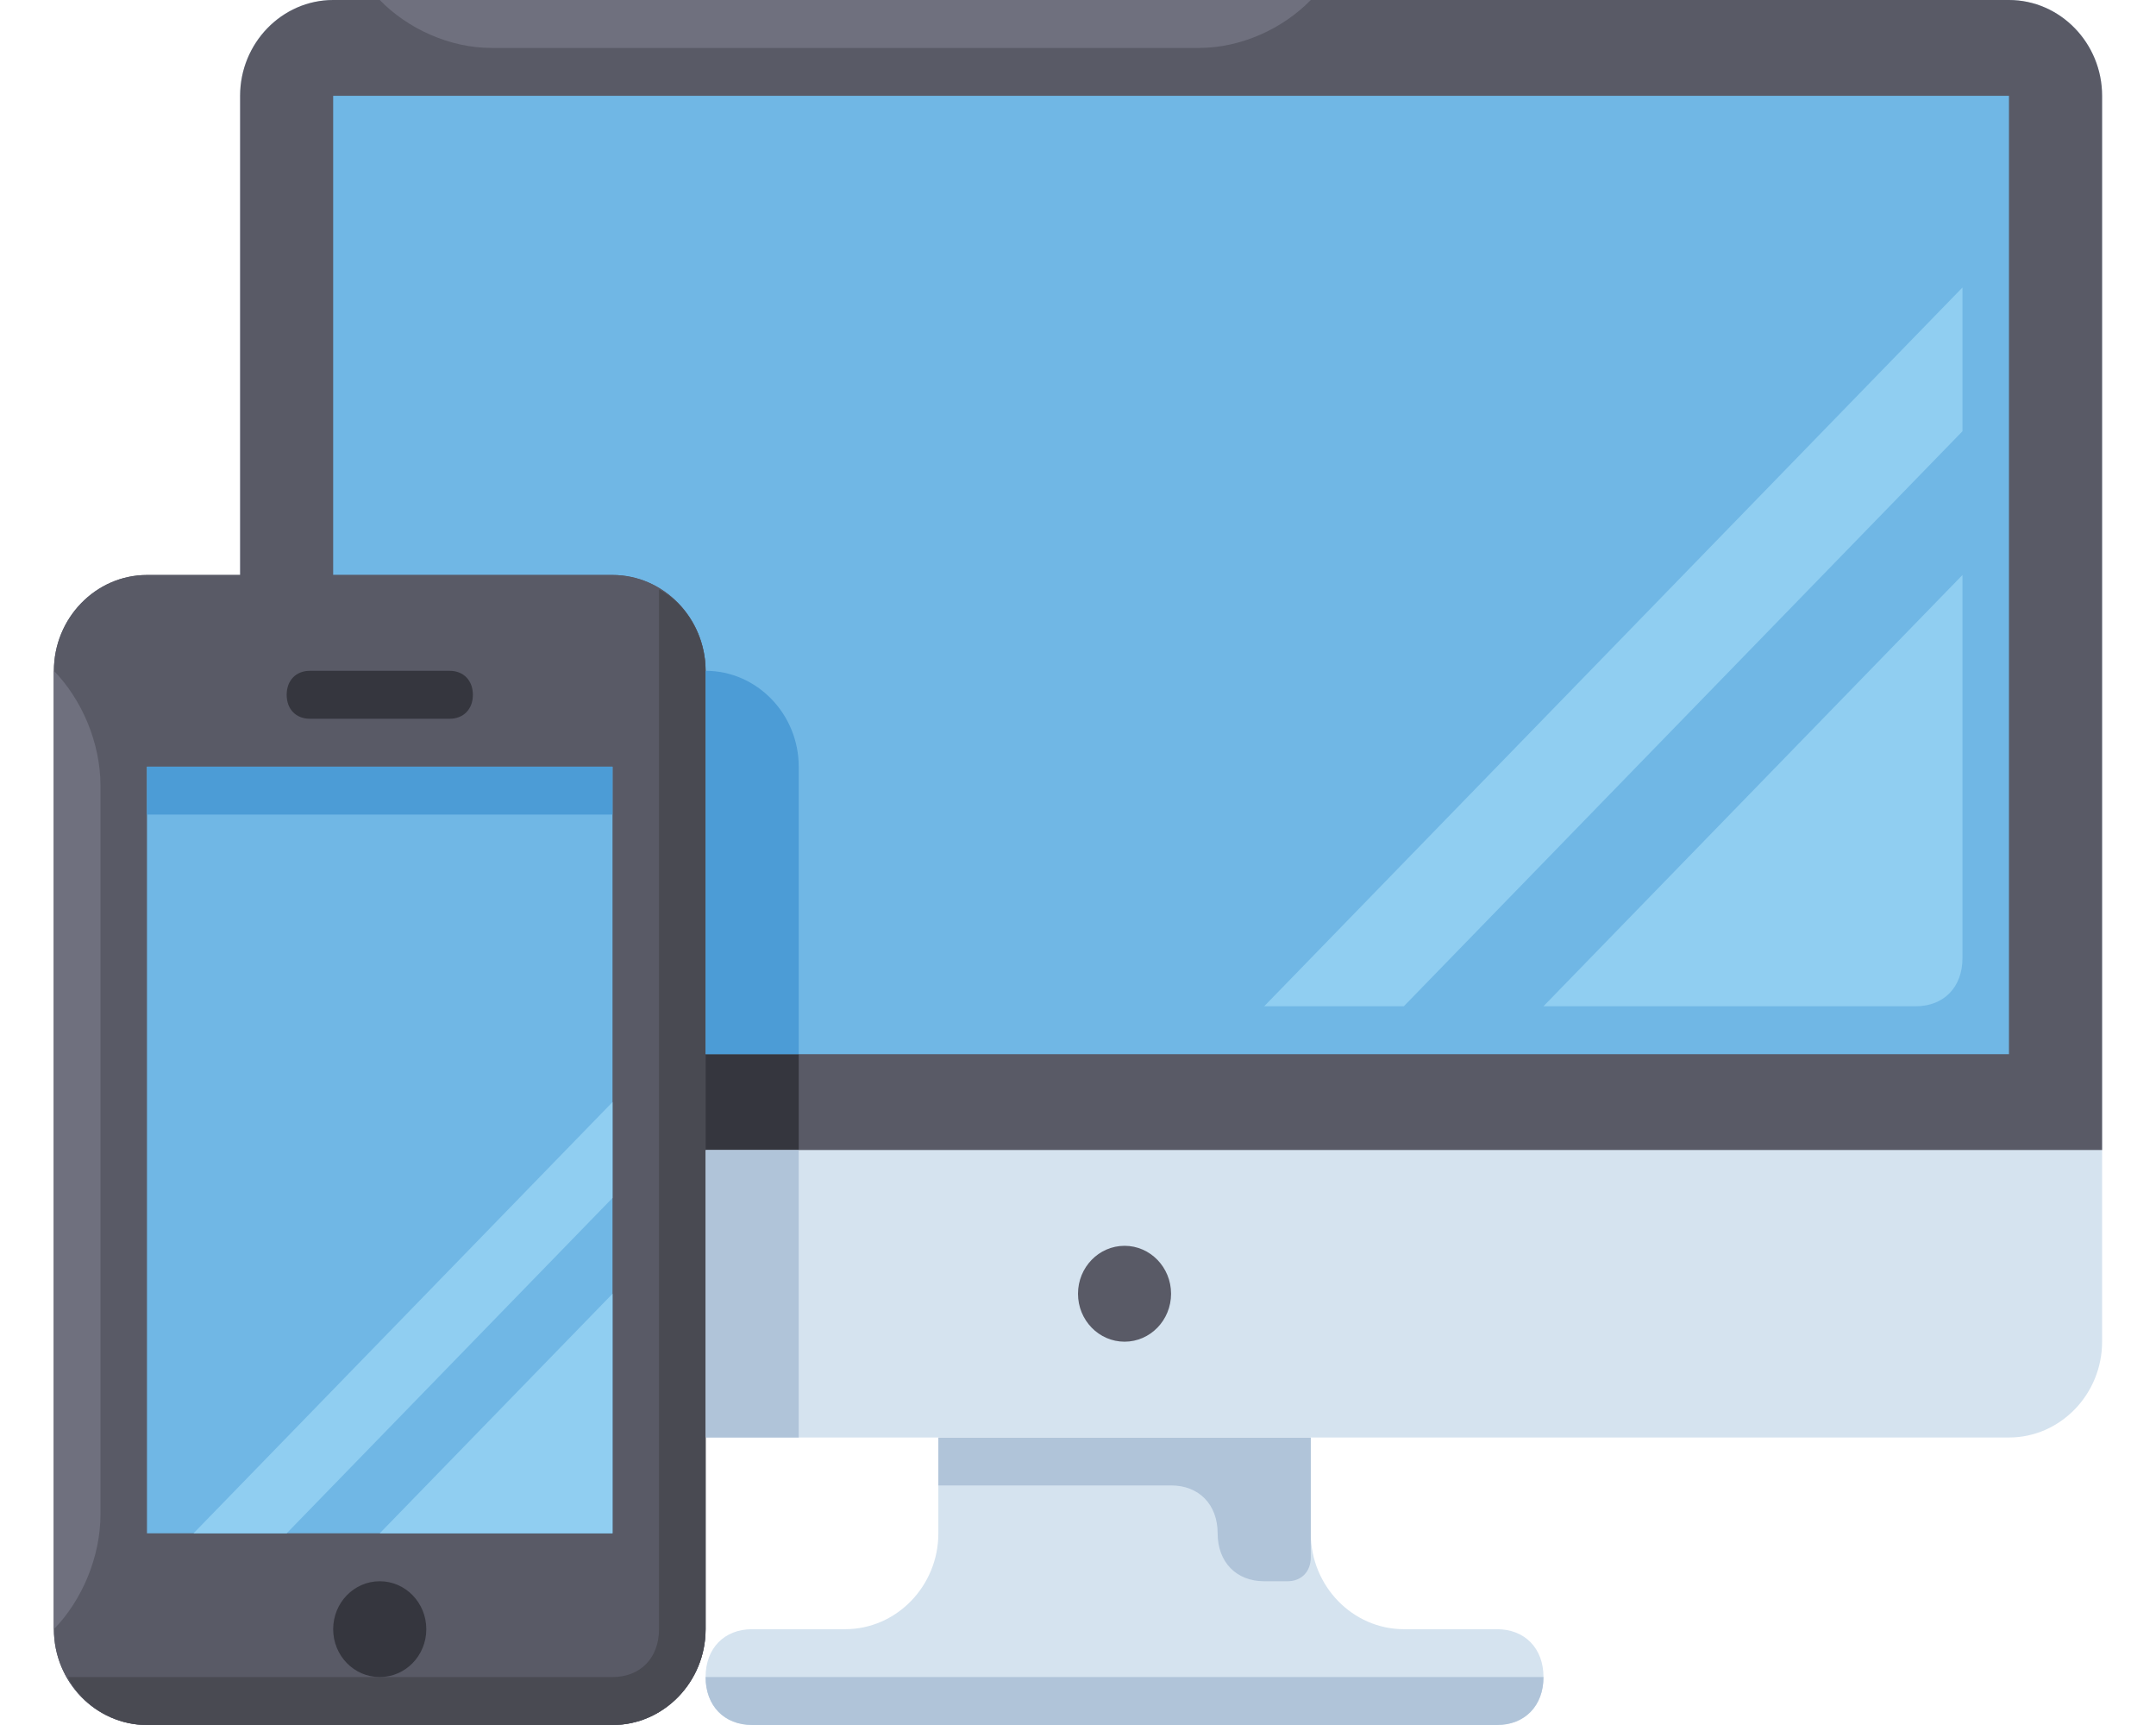 <svg width="30" height="24" viewBox="0 0 30 24" fill="none" xmlns="http://www.w3.org/2000/svg">
<g id="Vector">
<path d="M18.239 21.333V20H13.057V21.333C13.057 22.067 12.474 22.667 11.761 22.667H10.466C10.077 22.667 9.818 22.933 9.818 23.333C9.818 23.733 10.077 24 10.466 24H20.829C21.218 24 21.477 23.733 21.477 23.333C21.477 22.933 21.218 22.667 20.829 22.667H19.534C18.822 22.667 18.239 22.067 18.239 21.333Z" fill="#D5E3EF"/>
<path d="M13.057 20L13.057 20.667H16.296C16.684 20.667 16.943 20.933 16.943 21.333C16.943 21.733 17.202 22 17.591 22H17.915C18.109 22 18.239 21.867 18.239 21.667L18.239 20H13.057Z" fill="#B0C4D9"/>
<path d="M20.829 24H10.466C10.077 24 9.818 23.733 9.818 23.333H21.477C21.477 23.733 21.218 24 20.829 24Z" fill="#B0C4D9"/>
<path d="M27.954 20H4.636C3.924 20 3.341 19.4 3.341 18.667V1.333C3.341 0.6 3.924 0 4.636 0H27.954C28.667 0 29.25 0.6 29.25 1.333V18.667C29.25 19.4 28.667 20 27.954 20Z" fill="#D5E3EF"/>
<path d="M29.25 16H3.341V1.333C3.341 0.6 3.924 0 4.636 0H27.954C28.667 0 29.25 0.6 29.25 1.333V16Z" fill="#595A66"/>
<path d="M15.648 18.667C16.005 18.667 16.295 18.368 16.295 18C16.295 17.632 16.005 17.333 15.648 17.333C15.29 17.333 15 17.632 15 18C15 18.368 15.29 18.667 15.648 18.667Z" fill="#595A66"/>
<path d="M27.954 1.333H4.636V14.667H27.954V1.333Z" fill="#70B7E5"/>
<path d="M8.523 24H2.045C1.333 24 0.75 23.4 0.75 22.667V9.333C0.75 8.6 1.333 8 2.045 8H8.523C9.235 8 9.818 8.6 9.818 9.333V22.667C9.818 23.4 9.235 24 8.523 24Z" fill="#595A66"/>
<path d="M8.523 24H2.045C1.333 24 0.75 23.4 0.75 22.667V9.333C0.75 8.6 1.333 8 2.045 8H8.523C9.235 8 9.818 8.6 9.818 9.333V22.667C9.818 23.4 9.235 24 8.523 24Z" fill="#595A66"/>
<path d="M9.17 8.2V22.667C9.17 23.067 8.911 23.333 8.523 23.333H0.944C1.139 23.733 1.592 24 2.045 24H8.523C9.235 24 9.818 23.4 9.818 22.667V9.333C9.818 8.867 9.559 8.4 9.17 8.2Z" fill="#494A52"/>
<path d="M8.523 10.667H2.045V21.333H8.523V10.667Z" fill="#70B7E5"/>
<path d="M5.284 23.333C5.642 23.333 5.932 23.035 5.932 22.667C5.932 22.299 5.642 22 5.284 22C4.926 22 4.636 22.299 4.636 22.667C4.636 23.035 4.926 23.333 5.284 23.333Z" fill="#35363E"/>
<path d="M6.256 10H4.312C4.118 10 3.989 9.867 3.989 9.667C3.989 9.467 4.118 9.333 4.312 9.333H6.256C6.45 9.333 6.58 9.467 6.58 9.667C6.58 9.867 6.45 10 6.256 10Z" fill="#35363E"/>
<path d="M8.523 21.333H5.284L8.523 18L8.523 21.333Z" fill="#90CEF1"/>
<path d="M3.989 21.333L8.523 16.667V15.333L2.693 21.333H3.989Z" fill="#90CEF1"/>
<path d="M8.523 10.667H2.045V11.333H8.523V10.667Z" fill="#4C9CD6"/>
<path d="M1.398 21.067C1.398 21.667 1.139 22.267 0.75 22.667V9.333C1.139 9.733 1.398 10.333 1.398 10.933V21.067Z" fill="#6F707E"/>
<path d="M26.659 14H21.477L27.307 8V13.333C27.307 13.733 27.048 14 26.659 14Z" fill="#90CEF1"/>
<path d="M19.534 14L27.307 6V4L17.591 14H19.534Z" fill="#90CEF1"/>
<path d="M6.839 0.667C6.256 0.667 5.673 0.4 5.284 5.74211e-05H18.239C17.85 0.4 17.267 0.667 16.684 0.667H6.839Z" fill="#6F707E"/>
<path d="M11.114 14.667H9.818V16H11.114V14.667Z" fill="#35363E"/>
<path d="M11.114 16H9.818V20H11.114V16Z" fill="#B0C4D9"/>
<path d="M11.114 14.667H9.818L9.818 9.333C10.531 9.333 11.114 9.933 11.114 10.667V14.667Z" fill="#4C9CD6"/>
</g>
</svg>
